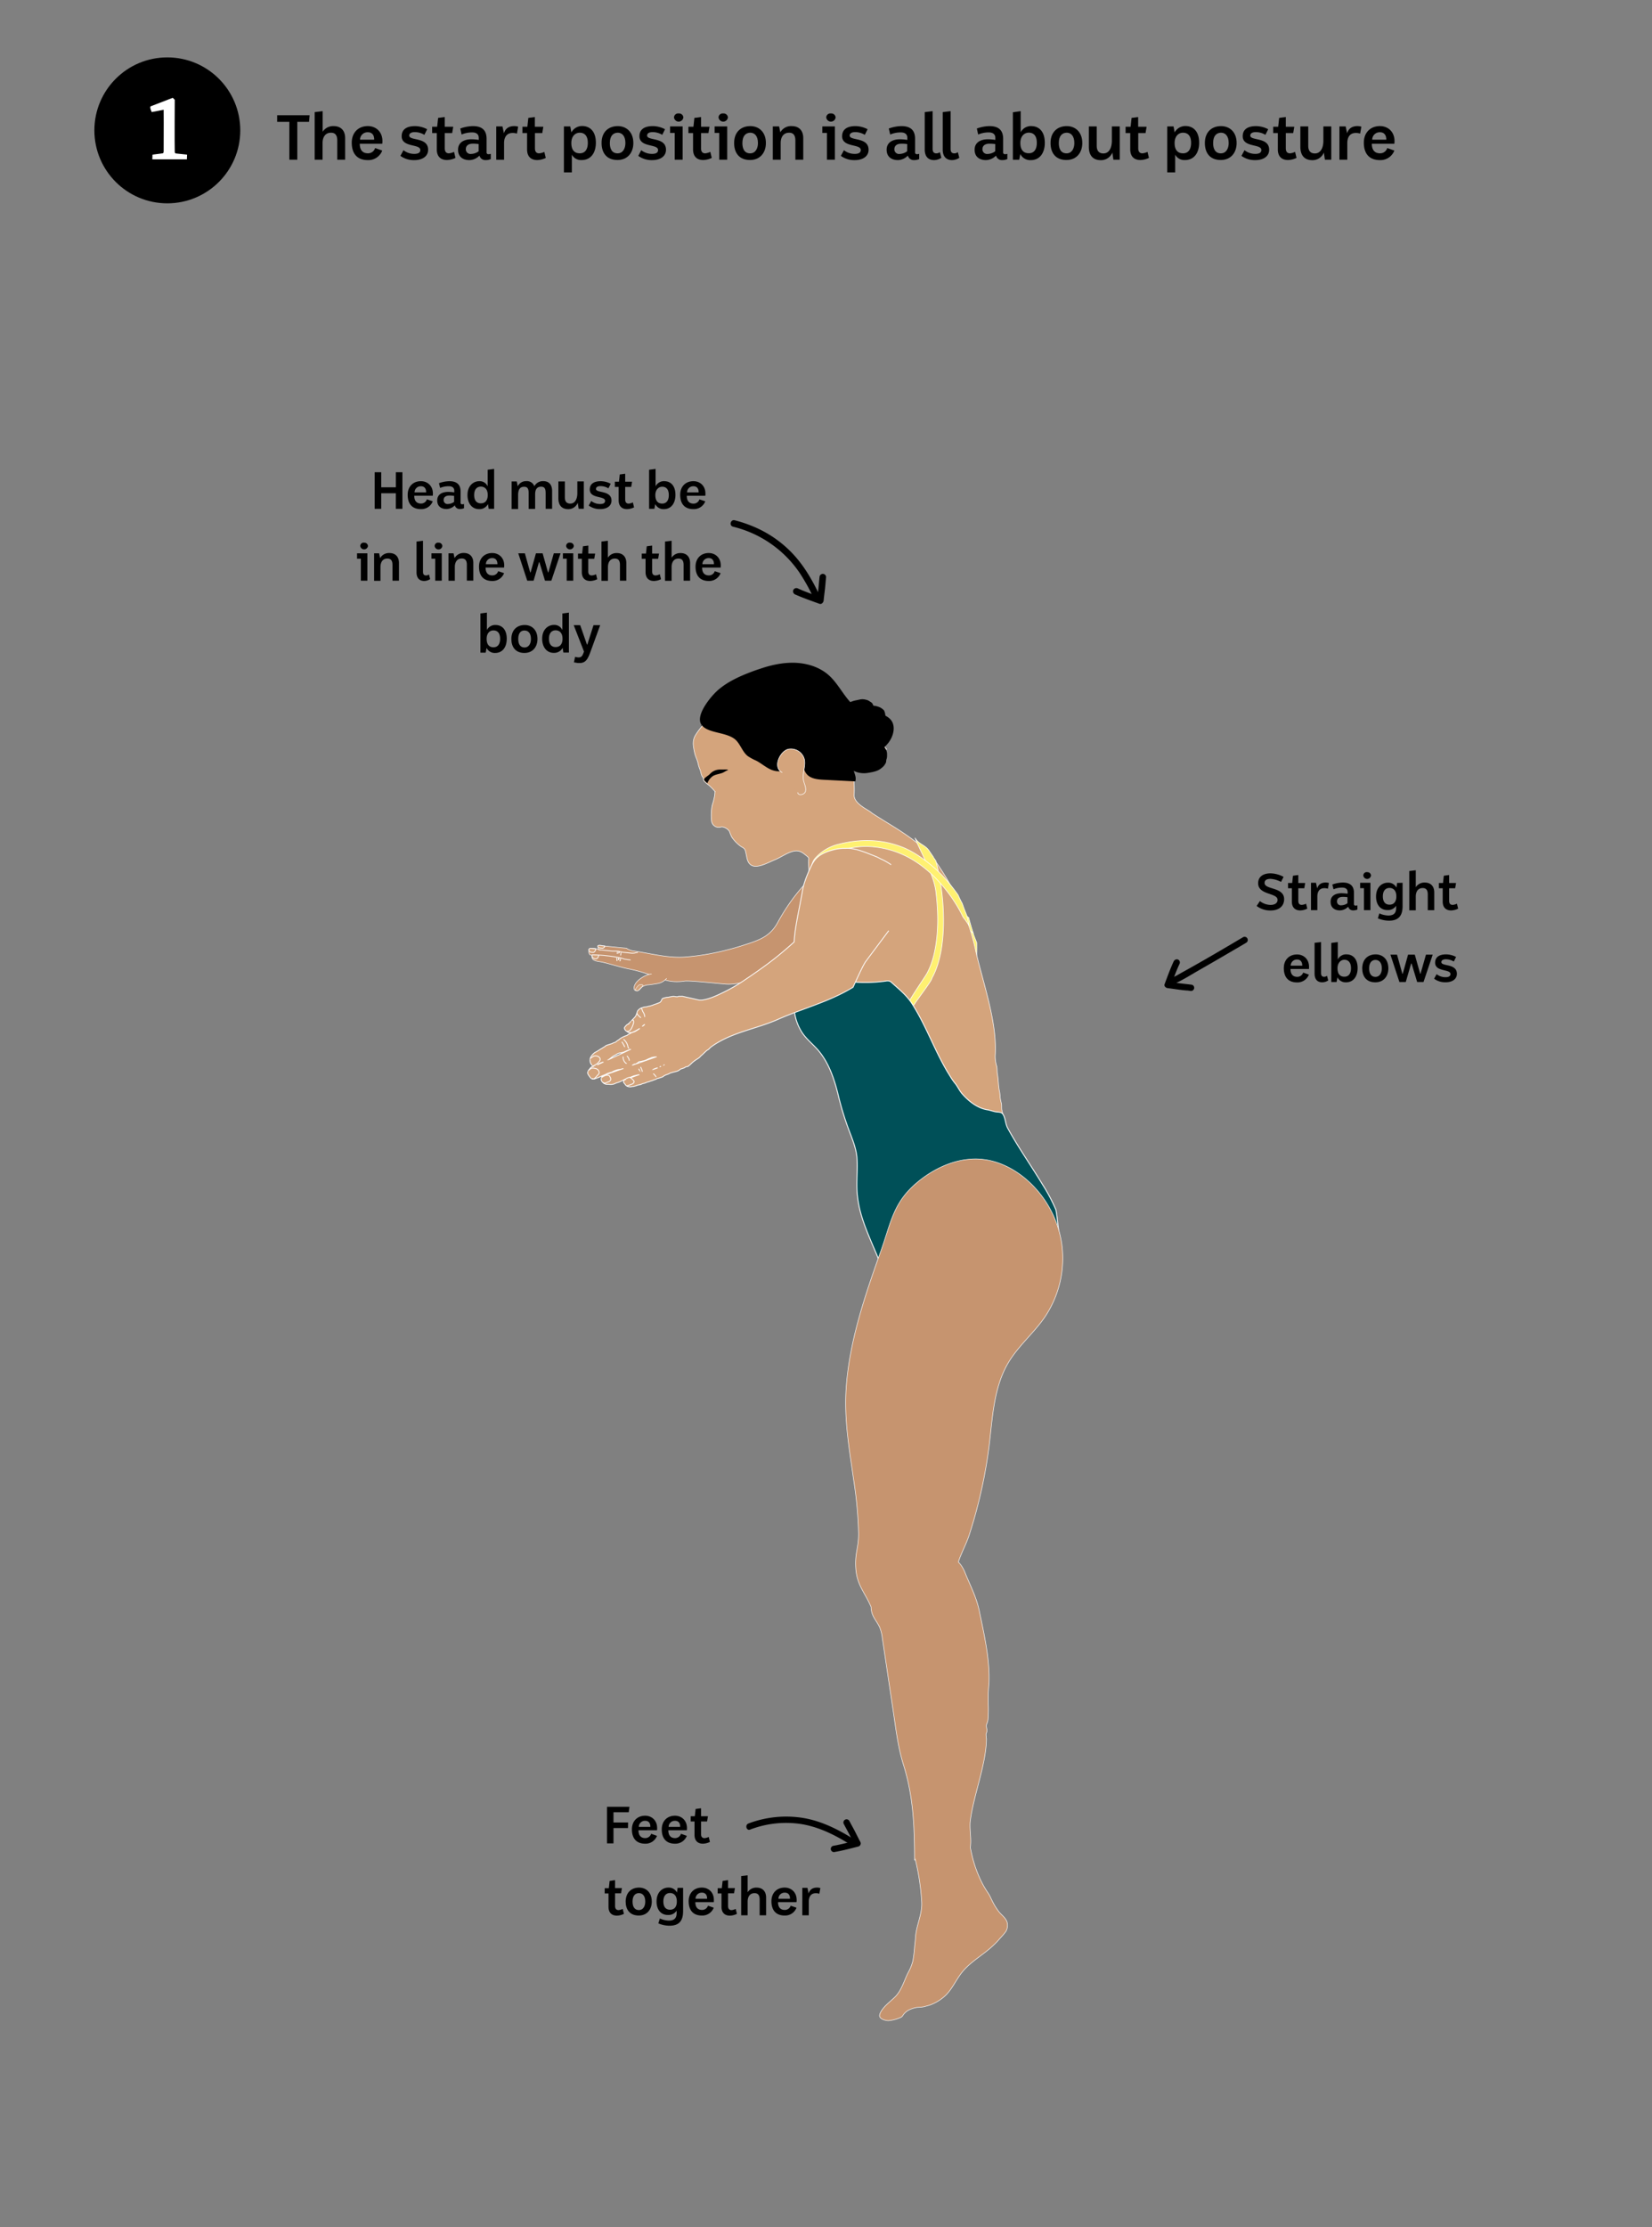 <svg id="Layer_1" data-name="Layer 1" xmlns="http://www.w3.org/2000/svg" viewBox="0 0 780 1051.14"><rect x="0" y="0" width="780" height="1051.14" fill="#808080" stroke="none"/><defs><style>.cls-1{fill:#fff171;stroke-width:0.3px;}.cls-1,.cls-3,.cls-4,.cls-5,.cls-6,.cls-7,.cls-8{stroke:#fff;stroke-miterlimit:10;}.cls-2,.cls-3,.cls-6,.cls-7,.cls-8{fill:#d4a47c;}.cls-3{stroke-width:0.27px;}.cls-4{fill:#005058;stroke-width:0.42px;}.cls-5{fill:#c6946f;stroke-width:0.25px;}.cls-6{stroke-width:0.35px;}.cls-7{stroke-width:0.19px;}.cls-8{stroke-width:0.39px;}.cls-9{fill:#fff;}</style></defs><path class="cls-1" d="M461.15,444.9a102,102,0,0,1-3.55-10.14,96.14,96.14,0,0,1,.19,24.56c-1.12,9.89-3.42,19.85-7.6,28.27a39.44,39.44,0,0,1-3.5,5.81,29,29,0,0,1-2.1,2.55c-1.15,1.24-.67,3.13-1.14,4.86-.6,2.16,2,3.1,2.62.95a13.92,13.92,0,0,0,.43-3.28c5.42-5.89,8.87-14.51,11.13-23.12a111.35,111.35,0,0,0,3.53-30.07C461.15,445.16,461.15,445,461.15,444.9Z"/><path class="cls-1" d="M457.36,433.08l-.05,0a81.22,81.22,0,0,0-14.72-9.55c-2.4-1.27-4.81-2.69-7.53-3.13-10.22-1.66-20,3-27.65,9.33-2.51,2.07-5.07,4.48-6.47,7.47-.61,1.31-2.09,7.1,1.21,7.13.44,0,2.87-5.46,3.63-6.37,5.53-6.53,12.73-12.74,21.69-13.31,2.66-.17,5.54-.62,8.13.18a37.12,37.12,0,0,1,6.75,3.33c2.35,1.31,4.58,2.83,6.92,4.18a47.18,47.18,0,0,1,6.62,5c1.21,1,2.4,2.08,3.62,3.1C458.68,438,458,435.47,457.36,433.08Z"/><path class="cls-2" d="M382.22,417.82c.2.75,3.14.91,3.09,1.68-.11,1.68,0,4-.1,5.71-.06,1.47-4.19,2.74-4.16,4.22a19.51,19.51,0,0,1-.69,4.05A31.69,31.69,0,0,0,380,438c-.09,1.64-.4,3.24-.44,4.87a29.49,29.49,0,0,0,.52,5c.6,4.1,1.3,8.21,2.25,12.25a11.89,11.89,0,0,0,1.54,4,32.45,32.45,0,0,0,2.69,3.52,38.13,38.13,0,0,0,4,3.76,37.73,37.73,0,0,0,5.54,3.94,36.46,36.46,0,0,0,6.86,2.68,14.62,14.62,0,0,0,5.47.7,13.23,13.23,0,0,0,3.69-.59,6.7,6.7,0,0,0,2.63-2.14c2.39-2.77,12-1,12.61-4.58.56-3.17,7.33-11.64,6.89-14.8s-1.38-10.23-2.66-13.29c-.68-1.64,3-7.15,2-8.66-1.94-3-4.42-11.3-6.69-14.12-5.06-6.26-.7-14.76-8.42-17.75-7-2.72-25.87-2-24.39,4.45.2.9-12,10.2-12.5,11"/><path class="cls-3" d="M408.28,381.49c-2.5-1.6-5-3.64-5-6.13a48.33,48.33,0,0,0-.34-9.14c-.21-1.31-.39-2.13-.64-3.43s-.91-3.81,0-4.87,2.21.18,3.19.68c.82.4,1.71.38,2.56.72a7.26,7.26,0,0,0,1.81.77,6.17,6.17,0,0,0,4.41-1c1.34-1.15,1.35-3.14,2.48-4.39a5.57,5.57,0,0,1,1.84-1.14,2.64,2.64,0,0,1-.93-1.38c-1.14-3.73.3-7.4.44-11.16a19.21,19.21,0,0,0-3.42-.27,29.29,29.29,0,0,1-5.36-.57c-1.6-.31-3.06-.12-4.19-1.27-.87-.88-1.12-2.17-2-3.05a21,21,0,0,1-1.87-1.65,30.84,30.84,0,0,1-2.08-3.37c-1.52-2.49-3.32-4.9-5-7.33a24.13,24.13,0,0,0-6.53-6.75,19.46,19.46,0,0,0-9-3,42.76,42.76,0,0,0-7.42-.23,71.79,71.79,0,0,0-10.68,1.82c-3.95,1-8,3.47-11.19,5.93-2.36,1.83-4.89,3.22-7.07,5.33a24.91,24.91,0,0,0-5,7.59c-1.11,2.36-2.79,4.05-4.4,6-.82,1-1.16,2.24-2,3.28a28.32,28.32,0,0,0-2.71,3.84c-1.43,2.68-.79,5.19-.23,7.95.38,1.85,1.34,3.42,1.69,5.29a14.18,14.18,0,0,0,.84,2.61c.38.95.47,1.92.86,2.88.18.46.52.76.73,1.24s0,.88.35,1.32a20,20,0,0,0,2.37,2.09,26.75,26.75,0,0,1,2.58,2.64,2.85,2.85,0,0,0,.26.31c-.05,0-.09.18-.09.53a11.92,11.92,0,0,1-.43,2.78c-.45,2.38-.91,2.49-1.16,5.25a27.11,27.11,0,0,0,0,5.17,3.42,3.42,0,0,0,4.37,3,1.84,1.84,0,0,1,1.26.05,4.76,4.76,0,0,1,2.83,2,18.57,18.57,0,0,0,1.17,2.79,18.34,18.34,0,0,0,3.83,4c1.21.93,2.18,1,2.54,2.43.26,1.06.48,2.15.69,3.21.41,2,1.37,3.74,3.6,4,3,.3,7-2,9.65-3.06s5.24-3,8.14-3.86c3.32-.94,4.75.32,7.2,2.36a1.68,1.68,0,0,1,.58.69,1.49,1.49,0,0,1,0,.63c-.2,3.93.5,7.82.41,11.75,0,.92,4.13-3.7,4-2.73,1.12-.26-.11-2.87.73-3.72,1.11-1.11,2.46-2,3.66-3l4.58,3.49a18.45,18.45,0,0,0,4.34,3.84c1,.66,1.66,1.6,2.59,2.32s2,1.18,2.82,2c4,3.75-18.32,18-15.87,22.81,3.66,7.19,12.81,17.29,16.44,24.47,2.22,4.38,12.56,2.49,15.26,6.63s3.42,8.54,5.42,12.92c1.53,3.33.79,5.19,2.11,8.62.88,2.28,8.34,2.51,9.27,4.76,1.3,3.12,4.42,5.11,5.63,8.31.52,1.36,6.28.95,6.65,2.35.54,2,1,4.07,1.46,6.12.6,2.64,1.89,4.31,3.6,6.32,2,2.36,5,2.91,7.78,3.89s5.23,1.07,7.87,1.75c.86.22,2.43,1,3.16.43s.16-1.48,0-2.18c-.24-.94-.48-1.88-.69-2.83s0-2.12-.23-3.2a22.54,22.54,0,0,1-.56-2.69,16.76,16.76,0,0,0-.3-2.81c-.6-2.67-.51-5.53-1-8.24-.22-1.27-.07-2.5-.36-3.78a16.48,16.48,0,0,1-.7-4.94c1.1-16-6-35-9.43-50.56a102.2,102.2,0,0,0-9.74-26.25,115,115,0,0,0-8.48-14.19c-5.14-7-12.26-12-19.5-16.6-3.69-2.33-7.45-4.56-11.09-6.95C410.87,383,409.58,382.32,408.28,381.49Z"/><path d="M341.82,363.2a9.53,9.53,0,0,1,1.07,0c.21,0,.64,0,.79.21s.07.07,0,.13-.22.05-.29.08a1.66,1.66,0,0,0-.31.12c-.39.2-.76.43-1.16.63a7.12,7.12,0,0,1-.67.36c-1.46.59-3.17.73-4.54,1.49a7.11,7.11,0,0,0-2.73,3.47c-.4-.33-1.73-1.36-1.55-1.9.26-.77,2.15-1.77,2.7-2.4a6.46,6.46,0,0,1,4-2.12C340,363.15,340.92,363.26,341.82,363.2Z"/><path d="M415.39,337c-2.45-.46-5.16-.52-7.53-1.27-7.52-2.39-10.45-11.37-16.23-16.74-4.76-4.43-11.49-6.29-18-6.18s-12.83,2-18.91,4.31c-5.63,2.13-11.21,4.67-15.75,8.62-3.06,2.65-10.78,11.72-7.84,16.22s12.75,3.32,16.67,7.72c2,2.23,2.92,5.36,5.28,7.2a23.87,23.87,0,0,0,3.95,2.14c2.42,1.26,4.48,3.14,7,4.24s5.75,1.21,7.61-.78A11.08,11.08,0,0,1,370,357c.1-2,1.35-1.8,3.28-2.07,2.65-.38,4.67.32,5.27,2.93s.62,5.55,2.39,7.56c1.9,2.18,5.12,2.48,8,2.63l14.89.76c1-2.8-2.12-6-.91-8.69.91-2.06,3.61-2.39,5.82-2.85a18.41,18.41,0,0,0,10.62-6.55c2.48-3.14,3.76-7.92,1.22-11A8.39,8.39,0,0,0,415.39,337Z"/><path d="M331,342.88l.57-.73-.17-.13A3.06,3.06,0,0,0,331,342.88Z"/><path class="cls-3" d="M369.35,364.63c-4.7-2.38-1.1-10,2.77-11a6.56,6.56,0,0,1,7.61,4.54c.85,3.28-1,6.76-.36,10.08.34,1.76,1.37,3.48.95,5.22s-3.6,2.3-3.67.51"/><path d="M404.26,343.24a7.25,7.25,0,0,0,1.08-3.21,11.86,11.86,0,0,1,1.52-3.68,6.12,6.12,0,0,1,3.36-3,6.76,6.76,0,0,1,4,.07,6.48,6.48,0,0,1,3.12,1.83c.71,1.09.73,3.2,1,4.45a6.69,6.69,0,0,1-.95,4.46,6,6,0,0,1-3.35,3.26,19.67,19.67,0,0,1-10.57-.4c-1.69-.46-3-2.48-3.67-4s-1.34-4.29-.93-6c.8-3.24,4.85-4.12,7.68-4.06,1.7,0,3.4.25,4.5,1.72a9.79,9.79,0,0,1,1.52,4.13,18,18,0,0,1,.7,5,6.48,6.48,0,0,1-.34,2.61,20.6,20.6,0,0,0-1.18,2.71,8.08,8.08,0,0,1-1.62,2.9,3.23,3.23,0,0,1-2.22,1.22,10.94,10.94,0,0,1-3,.21c-.64-.05-1.24-.33-1.87-.42-1.09-.16-1.11-.21-1.44-1.41"/><path d="M403.54,342.55c-.86-1.16-.63-2.43-.31-3.71a6,6,0,0,0,.27-1.35,1.83,1.83,0,0,1,1-1.66c1.5-1.05,3.69-.94,5.41-.95a6.4,6.4,0,0,1,2.18.21c.64.23,1.18.69,1.8.9a4.86,4.86,0,0,1,1.1.3c.36.23.59.61,1,.83s.64.24,1,.64a7.28,7.28,0,0,1,.67,1.06,4.8,4.8,0,0,1,.89,2.06,13.18,13.18,0,0,1,0,2.35,7.06,7.06,0,0,1-.26,1c-.12.42-.08.86-.19,1.28a6.15,6.15,0,0,1-2.17,2.74c-1.66,1.5-4.23,1.9-6.36,2.26a11.46,11.46,0,0,1-5-.28,26.89,26.89,0,0,1-2.61-1.06A9.94,9.94,0,0,1,399.5,348a8.52,8.52,0,0,1-1.94-2.12,18.81,18.81,0,0,1-1.61-2.64,6.14,6.14,0,0,1-.36-3,8.25,8.25,0,0,0,.32-1.57,5.5,5.5,0,0,1,0-1.67,6.62,6.62,0,0,1,3.33-4.57,20.7,20.7,0,0,1,4-1.67c.9-.22,1.81-.38,2.71-.59a5.94,5.94,0,0,1,2.93.11,4.2,4.2,0,0,1,1.6.67c.44.32,1,.54,1.34,1,.92,1.34.76,2.91,1.39,4.3a6.68,6.68,0,0,1,.41.8c.13.46.19.95.29,1.42a10.14,10.14,0,0,1,.38,2.3,6.83,6.83,0,0,1-.46,2.6,3.59,3.59,0,0,1-2.11,2.1,9.77,9.77,0,0,1-3.47,1.26,12.79,12.79,0,0,1-4.88-.46,10,10,0,0,1-4.47-2.21,11,11,0,0,1-1.81-1.87,11.23,11.23,0,0,1-.84-2.2c-.53-1.59.13-3.32.55-4.84.09-.29.16-1.06.4-1.28s.66-.17.89-.23"/><path d="M403.76,356.84c-.85-1.16-.62-2.43-.3-3.71a6.59,6.59,0,0,0,.27-1.35,1.84,1.84,0,0,1,1-1.66c1.5-1.05,3.68-.94,5.41-.95a6.32,6.32,0,0,1,2.17.21c.65.23,1.18.69,1.81.9a4.86,4.86,0,0,1,1.1.3c.36.24.59.61,1,.83s.64.25,1,.64a8.93,8.93,0,0,1,.66,1.06,4.94,4.94,0,0,1,.9,2.06,13.17,13.17,0,0,1,0,2.35,6,6,0,0,1-.27,1c-.11.43-.07.87-.18,1.29a6.13,6.13,0,0,1-2.18,2.73c-1.65,1.5-4.22,1.9-6.35,2.26a11.51,11.51,0,0,1-5-.28,27.78,27.78,0,0,1-2.6-1.06,9.94,9.94,0,0,1-2.33-1.16,8.33,8.33,0,0,1-1.94-2.12,17.82,17.82,0,0,1-1.61-2.63,6.19,6.19,0,0,1-.36-3,7.53,7.53,0,0,0,.31-1.57,5.52,5.52,0,0,1,.05-1.67,6.58,6.58,0,0,1,3.33-4.56,20.74,20.74,0,0,1,4-1.68c.89-.22,1.81-.38,2.71-.59a5.94,5.94,0,0,1,2.93.11,4.26,4.26,0,0,1,1.6.67c.44.32,1,.54,1.34,1,.92,1.34.76,2.91,1.38,4.3a5.52,5.52,0,0,1,.42.8c.13.46.19,1,.29,1.42a10.13,10.13,0,0,1,.38,2.31,6.83,6.83,0,0,1-.46,2.6,3.6,3.6,0,0,1-2.11,2.09,9.84,9.84,0,0,1-3.47,1.26,12.77,12.77,0,0,1-4.88-.46,10,10,0,0,1-4.47-2.21,11,11,0,0,1-1.81-1.87,11.23,11.23,0,0,1-.84-2.2c-.53-1.59.13-3.32.55-4.83.09-.3.16-1.06.39-1.29s.67-.17.9-.23"/><path class="cls-1" d="M440.81,404.67c-.93-1.37-2.15-3.13-2.17-3.21-2.07-2.88-4.82-2.89-6.63-6,3.05,7.57,8.86,17.25,9.86,25.33,1.22,9.9,1.31,20.16-.81,29.35a38.4,38.4,0,0,1-2.06,6.49,27.36,27.36,0,0,1-1.45,3c-.61,1.1-5.67,8.45-8.25,12.88a7.57,7.57,0,0,1,1.66,1.82c.11.11.2.24.31.36,2.2-3.44,8.93-12.12,8.74-13,3.91-7,5.26-16.22,5.46-25.15a111.83,111.83,0,0,0-3.59-30.16s-.49-.75-1.07-1.6"/><path class="cls-4" d="M383,418.4c.48,10.23-3.38,18.13-5.52,28.05a23.89,23.89,0,0,0-.86,4.7c-.55,3.36-.87,6.75-1.2,10.13-.53,5.36-1.11,10.79-.34,16.12a24,24,0,0,0,3.76,10.16c2.18,3.19,5.39,5.62,7.85,8.6,5,6.09,7.47,13.94,9.28,21.51a139.53,139.53,0,0,0,4.82,15.62c1.57,4.23,3.36,8.35,3.8,12.88.45,4.8-.14,9.62,0,14.43a50.16,50.16,0,0,0,2,12.64c2.22,7.61,5.66,14.65,8.62,22,.92,2.29,2.06,7.53,4.4,8.44,2.3-2.83,1.65-9.67,1.85-13.28.27-4.71,2.17-9.25,3.6-13.77a33,33,0,0,1,26.42-22.67c13-2,22.84,4.69,33.64,11.93,4,2.71,12,13.56,15.08,17.32-.36-1.35-1.21-11.08-1.72-12.38a82,82,0,0,0-6.22-11.7c-5.36-8.89-11.54-17.62-16.49-26.69-1-1.87-1-4.09-1.92-6s-2.28-1.31-4.14-1.74c-1.23-.28-2.27-.68-3.52-.88-4.66-.74-8.75-4-11.78-7.41-1.47-1.64-2.24-3.65-3.64-5.28a28.76,28.76,0,0,1-2.25-3.31c-6.91-10.87-11-23.4-18-34.22-2.49-3.87-6-6.67-9.43-9.76a3.31,3.31,0,0,0-.94-.69,3.55,3.55,0,0,0-1.86-.09,71.56,71.56,0,0,1-17.18.28c-10.47-1.24-16.64-7.76-18.51-18.24a33.12,33.12,0,0,1-.35-6.75c.06-2.64,1.84-16.45,2-19.08Z"/><path class="cls-1" d="M454.74,432.93a33.45,33.45,0,0,1,2.79,3.94c-.2-.91-.4-1.82-.56-2.74-.17-.71-.35-1.41-.53-2.11-.74-1.83-1.45-3.66-2.08-5.53-.73-1.34-1.41-2.69-2-4.08a84.27,84.27,0,0,0-5.63-7.19c-5-5.78-13.37-12.49-20.51-15.3-9.82-3.86-19.66-4.08-30.08-1.49a21.38,21.38,0,0,0-11.44,6.88c-2.46,3-2.74,12.08-2.85,16l2.41-1.6c-.23-5.61,1.47-12.5,6.37-15.61s13.79-4.85,19.53-4.56c12.63.63,23.17,6.12,32.12,15.48a71.25,71.25,0,0,1,9.56,12.5A58,58,0,0,1,454.74,432.93Z"/><path class="cls-5" d="M501.36,587.42a49.75,49.75,0,0,0-17.12-31.06c-5.86-4.91-13-8.46-20.63-9.21-10.51-1-21,3.37-29.3,9.91-12.49,9.85-13.35,19.15-18.4,33.36-7.48,21-14.91,42.55-16.42,65-1,14.69,1.57,29,3.62,43.47a192,192,0,0,1,2.26,24.7c.08,6.93-1.79,9.42-1.34,16.41.54,8.34,4.33,11.51,7.26,18.51,0,.46,0,.92.11,1.38.4,3.25,2.61,5.31,3.93,8.18a19,19,0,0,1,1.27,5.18q2.59,17.34,5.18,34.69c1.23,8.29,2.24,16.9,4.76,24.92,4.77,15.14,5.23,29.64,5.27,45.07h.41a109.66,109.66,0,0,1,2.94,19.68c.38,6-2.66,11.28-2.94,17.16-.08,1.62-.35,3.19-.45,4.8a58.11,58.11,0,0,1-.77,6,22.72,22.72,0,0,1-2.32,5.67c-1.85,3.77-3.14,8.55-6.32,11.53-1.47,1.38-3,2.64-4.42,4.09-.95,1-2.48,2.91-2.65,4.32-.22,1.77,2.76,2.54,4.16,2.57a18.73,18.73,0,0,0,5.57-1.42c1.11-.41,1.15-1,1.93-1.93a8,8,0,0,1,2.22-1.71,13.33,13.33,0,0,1,3.89-1.21,21.71,21.71,0,0,0,3-.27c1-.26,2-.51,2.93-.81a20.73,20.73,0,0,0,5.8-3.17c4.38-3.17,6.24-8.37,9.54-12.44,4.11-5.07,10-8.11,14.7-12.61a33.78,33.78,0,0,0,3.19-3.36,30,30,0,0,0,2.74-3.23,5.72,5.72,0,0,0,.46-4.59c-.81-2-2.46-3.06-3.76-4.65a28.58,28.58,0,0,1-2.73-4.29c-.86-1.54-1.45-3.17-2.43-4.62a44.42,44.42,0,0,1-2.75-4.58,58.24,58.24,0,0,1-5.1-14.45c-.17-.75-.33-1.52-.47-2.28.06-.72.11-1.46.15-2.27.14-2.72-.57-7.32-.23-10.15,1.45-12.09,7.58-27,7.66-39a17.83,17.83,0,0,1-.19-2.17c.09-.63.41-.92.43-1.67,0-1-.48-1.91-.19-3a8.58,8.58,0,0,0,.68-2.19,65.26,65.26,0,0,0,.09-8.39,85.26,85.26,0,0,1,.37-8.89c.46-11.3-2.27-22.92-4.53-33.9-1.41-6.85-4.31-12.07-6.84-18.38a15.44,15.44,0,0,0-3.09-4.89c1.47-4.42,3.89-8.78,5.19-12.9a231.87,231.87,0,0,0,9.23-40.92c1.72-13.8,2.11-28.4,9.25-40.34,4.65-7.77,11.8-13.73,17-21.19A49.65,49.65,0,0,0,501.36,587.42Z"/><path class="cls-5" d="M332.57,450.62q-4.49.72-9,1.07c-8.3.62-16.32-1.69-24.46-2.87a7.36,7.36,0,0,1-3.34-1.28c-2.19-.19-4.36-.41-6.58-.64l-3.51-.35-.95-.1a1,1,0,0,1-.38-.12,2.62,2.62,0,0,0-.68-.07l-.43,0a.65.65,0,0,0-.31.13,1.78,1.78,0,0,0-.31.23,1.09,1.09,0,0,0-.18.66.8.8,0,0,0,.45.93,3.09,3.09,0,0,1-.78-.25,5.45,5.45,0,0,0-1.88-.3,2.63,2.63,0,0,0-1.67.33,1.47,1.47,0,0,0-.55,1,1.5,1.5,0,0,0,.15,1c.19.38.34.74.65.76s.6.21,1-.08a.71.71,0,0,0-.22.38c-.65,2.65,2.72,2.64,4.66,3.05,2.94.63,9.2,2.54,12.15,3.12,14.28,2.79,16.77,7.32,26.87,5.85,2.41-.36,17.49,1.34,19.93,1.45,4.09.2,8.08-1.11,12.13-1.67,3.28-.46,6.64-.43,9.87-1.14a13.2,13.2,0,0,0,6.34-3.11c1.67-1.64,2.64-3.86,4.91-5,4.09-2,4.49-4.33,5.75-8.65.36-1.25,1.21-2.26,1.68-3.46a21,21,0,0,0,1.09-3.79,70.34,70.34,0,0,0,1.42-8.14c.19-2.73,1.44-5.17,2-7.81a55.66,55.66,0,0,1,1.34-5.85c.41-1.21,1.15-2.82,1-4.1l1.35-4.05c-1.07-.14-2.58,1-3.36,1.56-9.1,7-16.32,16.54-21.57,26.17-3.64,6.65-8.84,8.33-16.22,10.68A128.33,128.33,0,0,1,332.57,450.62Z"/><path class="cls-6" d="M284.28,450.45h0Z"/><path class="cls-6" d="M293,452.22c0,.31-.06.63-.1.93a.77.77,0,0,1-.13.32c-.07.09-.19.11-.27.18"/><path class="cls-6" d="M292.24,453.05l.06-.58c0-.16.06-.28.08-.44"/><path class="cls-6" d="M291.88,453.16l.06-.58a2.54,2.54,0,0,0,0-.29A2.47,2.47,0,0,1,292,452"/><path class="cls-6" d="M291.31,453.62a1.71,1.71,0,0,0,0-.39c0-.17-.06-.33-.08-.5a2.94,2.94,0,0,1,0-.42,2.83,2.83,0,0,1,0-.41"/><path class="cls-6" d="M291.45,450.23c0-.2,0-.38,0-.58l0-.23c0-.09.06-.22.06-.31"/><path class="cls-6" d="M292.16,449.08c0,.18-.07.32-.08.49l-.06.48"/><path class="cls-6" d="M292.42,449.21l-.07.63"/><path class="cls-6" d="M293.22,449.49l-.09.81a2.58,2.58,0,0,1-.16.69"/><path class="cls-6" d="M282.52,448.25c.76.09,4,.39,4.74.48l1.16.12.58.07c.21,0,.42,0,.63,0,.56,0,1.13,0,1.69,0l.68.07a8.39,8.39,0,0,1,1.2.29,8.79,8.79,0,0,0,.89.19l.81.09,3.33.36a6.3,6.3,0,0,0,1.49-.1,6.16,6.16,0,0,1,1.46-.23"/><path class="cls-6" d="M282.75,450.73a2.83,2.83,0,0,1-.48,1.28,1.21,1.21,0,0,1-.9.57,2,2,0,0,1-1.57-.67,2,2,0,0,1-.32-.93c0-.17.11-.33.21-.31A75.79,75.79,0,0,1,292.52,452c.69.07,1.35.43,2,.56a.75.75,0,0,1,.3.14l2.93.42"/><path class="cls-6" d="M281.18,447.83c.22.33,0,.8-.12.9s-.17.26-.27.37a1.37,1.37,0,0,1-.48.4c-.28.15-.64,0-.93,0a1.18,1.18,0,0,1-.53-.07l-.12-.13-.13,0a1.07,1.07,0,0,1-.26-.26,1.69,1.69,0,0,1-.36-.65c0-.22.08-.71.9-.81Z"/><path class="cls-6" d="M285.53,446.53a1.9,1.9,0,0,1-.15.51l-.25.24a1.27,1.27,0,0,1-.61.28,6.25,6.25,0,0,1-1-.1,2.13,2.13,0,0,1-.25,0l-.15-.05a3.93,3.93,0,0,1-.72-.32c-.15-.12-.08-.23-.15-.41s0-.48.87-.51Z"/><path class="cls-5" d="M307.68,459.76c-2.88,0-8.59,3.57-8.29,6.75a1.6,1.6,0,0,0,.25.78,1.54,1.54,0,0,0,2.09,0c.62-.46,1-1.15,1.66-1.61a6.18,6.18,0,0,1,3-.85c1.3-.15,2.58-.34,3.86-.57a7.09,7.09,0,0,0,4.52-2.5"/><path class="cls-7" d="M303.29,465.67c-.18,0-.79.73-.92.83s-.3.29-.45.44a5,5,0,0,1-.46.46l-.21.18a.6.6,0,0,1-.21.08.68.68,0,0,1-.23,0,.86.86,0,0,1-.23-.13,1.12,1.12,0,0,0-.24-.19,1.8,1.8,0,0,1-.21-.08c-.07,0-.1,0-.12-.12a.89.89,0,0,1,0-.23c0-.11.08-.15.14-.24a1.38,1.38,0,0,1,.17-.25c.29-.3.51-.66.79-1a3,3,0,0,1,1-.71,1.34,1.34,0,0,1,.49,0,2.1,2.1,0,0,1,.56,0,.39.39,0,0,1,.17.11c.1.09.23.18.32.28s-.19.14-.26.22Z"/><path class="cls-8" d="M420.75,408.16a27.93,27.93,0,0,0-5.07-2.84,22.29,22.29,0,0,0-2.19-1.08l-2.73-1.07a59.44,59.44,0,0,0-5.89-2.06c-.95-.27-2-.41-3-.6a14.66,14.66,0,0,0-2.64-.07,20.07,20.07,0,0,0-5.71.66c-.85.23-1.69.45-2.49.73-4.24,1.49-6.36,3.55-7.8,6.54a60.94,60.94,0,0,0-3.3,7.91,29.1,29.1,0,0,0-1,3.89c-1,6-2.34,11.88-3.28,17.89a63.5,63.5,0,0,0-.7,6.53c-2.16,2-4.46,3.94-6.61,5.73-5.26,4.36-10.94,8.33-16.6,12.14a79.93,79.93,0,0,1-9.49,5.58c-3,1.47-6.74,3.31-10,3.84a6.91,6.91,0,0,1-2.26.1c-.77-.15-1.54-.33-2.3-.51-1.3-.3-2.57-.59-3.89-.86a13.81,13.81,0,0,0-1.67-.36c-.52,0-1.09.07-1.6,0l-.73.21c-.59,0-1.18-.16-1.78-.16a7.29,7.29,0,0,0-1.67.22l-.69.15c-.38.08-.75,0-1.12.13a12.35,12.35,0,0,0-1.48.38c-.51.2-.61.72-.86,1.18a1.73,1.73,0,0,1-1,.94c-.5.17-1,.39-1.48.57-.32.11-.62.17-.94.31l-.83.32a13.23,13.23,0,0,1-1.85.48l-.94.24a5.69,5.69,0,0,1-.83.08,2.58,2.58,0,0,0-.71.19c-.26.11-.54.14-.8.25a3.9,3.9,0,0,0-1.44,1,1.61,1.61,0,0,0-.35.43c-.11.22-.18.54-.27.78a9,9,0,0,1-.62,1.59,7.72,7.72,0,0,1-1,1.19l-.95,1.08c-.23.26-.51.43-.75.67a3.61,3.61,0,0,1-.53.57c-.2.13-.37.3-.57.43a1.6,1.6,0,0,0-.49.32,10.25,10.25,0,0,0-.88,1c-.36.54,0,1,.28,1.43a2,2,0,0,0,.59.52,7.7,7.7,0,0,0,1.13.68.46.46,0,0,0,.34.05.92.92,0,0,1,.21-.13c.1,0,.18,0,.27.07a.62.62,0,0,0,.27,0,9.62,9.62,0,0,0,1.88-.79q1-.54,2-1.14l.13-.09c-.27.21-.54.42-.82.61a10.23,10.23,0,0,1-1.73,1,13.11,13.11,0,0,0-1.84.69,2.66,2.66,0,0,1-.33.21c-.26.12-.52.26-.77.39s-.31.24-.48.35a3.37,3.37,0,0,1-.6.23,9.32,9.32,0,0,0-1.26.53,8.1,8.1,0,0,0-2.12,1.37c-.17.19-.36.21-.56.33a6.54,6.54,0,0,0-.51.41,2.8,2.8,0,0,1-.48.37c-.23.11-.46.15-.7.24-.43.15-.83.42-1.26.54s-.87.32-1.32.44a6.75,6.75,0,0,0-1.21.44c-.18.08-.29.27-.45.38s-.31.17-.46.26c-.37.22-.69.47-1.06.67s-.83.49-1.23.75a23.15,23.15,0,0,1-2.05,1.18,7.21,7.21,0,0,0-1.58,1.63,3.23,3.23,0,0,0-.63,2.48,3,3,0,0,0,1,1.95,1.4,1.4,0,0,0,.89.38,5.78,5.78,0,0,0-.6.11,2,2,0,0,0-1.18.81,3.28,3.28,0,0,0-.37.45,5.64,5.64,0,0,1-.46.63,3.78,3.78,0,0,0-.36.69,1.2,1.2,0,0,0,.09,1.06,8.9,8.9,0,0,0,.9,1.36,2.4,2.4,0,0,0,1.17.95,3,3,0,0,0,1.73-.32,16.79,16.79,0,0,0,2-.78c.51-.25,1-.47,1.51-.67a12.79,12.79,0,0,0,1.77-.8,20.72,20.72,0,0,1,2.07-.65c.35-.15.67-.35,1-.51s.59-.19.87-.33a5.77,5.77,0,0,1,1.91-.44,6,6,0,0,0,1-.23,5.07,5.07,0,0,1,.76-.22l-8.88,3.09a.75.75,0,0,0-.56.25,2.88,2.88,0,0,1-.29.16,2.12,2.12,0,0,0-.67,1.11c-.33,1.11.58,1.93,1.34,2.45a2.54,2.54,0,0,0,1.63.4c.63,0,1.23.09,1.85.06a4.39,4.39,0,0,0,1.58-.4,8.67,8.67,0,0,1,1.64-.59,22.3,22.3,0,0,0,3.17-1.5l.9-.38c.24-.1.5-.1.74-.19.68-.23,1.32-.53,2-.8a5.09,5.09,0,0,1,1.07-.33c.33-.06.66-.2,1-.25s.7-.15,1.05-.23l-6.9,2.48c-.14.17-.52.07-.54.33s0,.3,0,.45a1.43,1.43,0,0,0,0,.46.77.77,0,0,0,.22.29c.33.32.55.73.86,1.07a2.08,2.08,0,0,0,1.11.59,3.12,3.12,0,0,0,1.74,0c.3-.07.59,0,.9-.09s.66-.19,1-.29.55-.23.82-.29a8,8,0,0,0,.81-.2c.32-.12.66-.16,1-.28a3.83,3.83,0,0,1,.82-.3,7.09,7.09,0,0,0,1.61-.54c.42-.2.92-.22,1.36-.42s.94-.27,1.4-.46,1.1-.39,1.64-.6c.2-.08.37-.25.59-.32s.52-.08.77-.18c.5-.2,1-.31,1.52-.51s.8-.56,1.24-.77a9.21,9.21,0,0,1,1.46-.57,11.45,11.45,0,0,0,1.17-.57c.26-.11.54-.14.81-.23a10.11,10.11,0,0,1,1.2-.32,14.46,14.46,0,0,0,1.43-.4,3.91,3.91,0,0,0,1.2-.77,2,2,0,0,1,.74-.31,6.55,6.55,0,0,0,.78-.28,2.35,2.35,0,0,0,.51-.17,3,3,0,0,1,.75-.46c.3-.11.73-.07,1-.24a13.35,13.35,0,0,0,1.53-1.33c.18-.16.34-.34.52-.5a20.27,20.27,0,0,1,2-1.46,11.29,11.29,0,0,0,1.29-.88c.33-.32.55-.64.91-.94.89-.72,1.66-1.63,2.57-2.36.28-.23.62-.36.89-.59s.68-.77,1.12-1.08c9.5-6.93,21-8.33,31.55-13,12-5.3,24.16-8.24,35.49-15.17,2.44-5.37,4.84-10.65,6.12-12.36l6.06-8.11,4.67-6.24M282,502.63a8.07,8.07,0,0,1,2-1.1l.93-.26C283.67,501.84,282.65,502.31,282,502.63Zm22.52-19.07c-.23,0-.6.4-.8.55l-.3.22A2.27,2.27,0,0,1,304.47,483.56Zm-17.23,16.61a4.35,4.35,0,0,0,.57-.38l1.1-.88a6.59,6.59,0,0,1,1.26-.78,7.14,7.14,0,0,0,1.19-.7,3.87,3.87,0,0,1,1.65-.5,8.52,8.52,0,0,0,1.51-.36,26.12,26.12,0,0,1,3.31-1.35Zm11.29,2.6.24-.13a6.75,6.75,0,0,0,.68-.2,7.17,7.17,0,0,0,2.12-1.23c.34-.33.7-.11,1.16-.25s1.11-.22,1.59-.38c1-.33,1.56-.77,2.52-1.08.48-.15.78-.45,1.3-.46.16,0,1-.23,1.08-.15s.73-.09.65-.07Zm9.86,2a6.77,6.77,0,0,1,2.11-.76Z"/><path class="cls-8" d="M280.79,503.14l.11,0,0,0Z"/><path class="cls-8" d="M313.69,502.56s0,.05-.14.1C313.6,502.6,313.64,502.54,313.69,502.56Z"/><path class="cls-8" d="M311.48,503.54a3.13,3.13,0,0,1,.6-.24Z"/><path class="cls-8" d="M304.4,480a3.93,3.93,0,0,0-.27-1.45c-.14-.29-.31-.58-.48-.86s-.23-.49-.35-.75-.17-.88-.69-1"/><path class="cls-8" d="M302.63,480.36a5.41,5.41,0,0,1-1.21-1.09l-.38-.38c-.15-.16-.24-.46-.41-.58"/><path class="cls-8" d="M278.62,499.66c.23-.18,1.46-1,1.69-1.15a2.68,2.68,0,0,1,1-.12,2.31,2.31,0,0,1,1.25.34,2.5,2.5,0,0,1,.76.83c.3.86-.52,1.58-1,2.12a5.19,5.19,0,0,1-1,.78c-.15.1-.31.14-.46.24a4.16,4.16,0,0,1-1,.52"/><path class="cls-8" d="M277.71,505.36a14.23,14.23,0,0,1,1.15-.9,1.71,1.71,0,0,1,1.27-.32c.34,0,.68.16,1,.2.09,0,.16,0,.26,0a2.12,2.12,0,0,1,.41.23,1.86,1.86,0,0,1,.91,1,1.34,1.34,0,0,1,.1,1.17,6.43,6.43,0,0,1-.81.92c-.21.22-1.67,1.91-1.75,1.57a4.26,4.26,0,0,0-.82-.1"/><path class="cls-8" d="M284,508.6c.22-.19.87-.47,1.12-.63a2.71,2.71,0,0,1,1.14-.41,2.46,2.46,0,0,1,.71-.08,2.34,2.34,0,0,1,.63.21c.19.11.21.3.33.47a2,2,0,0,1,.25.48c.06.16.16.25.18.43a1.56,1.56,0,0,1,0,.48,1.27,1.27,0,0,1-.55.79,4.48,4.48,0,0,1-1.1.48c-.19.07-.35.17-.54.25a4.83,4.83,0,0,1-.87.22c.08-.14-.86-.5-.74-.6"/><path class="cls-8" d="M296,498.39a3.89,3.89,0,0,1,.7.95,2.48,2.48,0,0,1,.42,1.31"/><path class="cls-8" d="M294.16,498.71a4.27,4.27,0,0,0,.07.71,3.32,3.32,0,0,0,.35,1.21,2.71,2.71,0,0,0,.57.84,2.44,2.44,0,0,0,.37.35c.12.08.26.1.35.23"/><path class="cls-8" d="M301.57,504.42c.12.25.27.51.38.77a.58.58,0,0,1-.16-.39"/><path class="cls-8" d="M302.45,503.58c.23.52.49,1,.68,1.58a1.77,1.77,0,0,1,.14.69"/><path class="cls-8" d="M308.45,506.72a8.1,8.1,0,0,1,1,1.07c.12.15.25.44.44.46"/><path class="cls-8" d="M293.6,491.7a20,20,0,0,1,1.11,1.9c.46.89,0,.17.09.24"/><path class="cls-8" d="M294.4,490.55a5.84,5.84,0,0,1,2.12,3.65c0,.29.32.46.43.73"/><path class="cls-8" d="M295.62,509.06c.16,0,1.23-.5,1.39-.5a1.4,1.4,0,0,1,.67.12,5.22,5.22,0,0,1,1.18,1c.29.29.6.59.49,1.06a1.47,1.47,0,0,1-.88.91c-.43.19-.84.34-1.28.5-.24.09-1.1.42-1.31.28"/><path class="cls-8" d="M298.21,481.68c1.11-.95,1.07.84.87,1.43-.45,1.35-1.37,4.18-3.21,3.6"/><path d="M180,222.9V230h6.9V222.9H190v17.26h-3.11v-7.34H180v7.34H176.9V222.9Z"/><path d="M204.32,236.61a5.76,5.76,0,0,1-5.57,3.7c-4.34,0-6.26-2.71-6.26-6.76s2.71-6.53,6.43-6.43c3,.07,5.75,2.34,5.45,6.46l-.05.39h-8.73c0,2.2.94,3.7,3.18,3.7a2.87,2.87,0,0,0,2.79-2Zm-3.13-4.21c.05-2-1-2.94-2.54-2.89a2.88,2.88,0,0,0-2.91,2.89Z"/><path d="M207.26,228.06a15.42,15.42,0,0,1,4.88-.94c3.9,0,5.33,1.92,5.33,4.93v5.23a.65.65,0,0,0,.62.74,2.45,2.45,0,0,0,1-.15v2a5.09,5.09,0,0,1-2,.39,2.33,2.33,0,0,1-2.34-1.75,5.67,5.67,0,0,1-3.9,1.75c-2.51,0-4.39-1.28-4.41-4s2-4.09,5.25-4.09a21.85,21.85,0,0,1,2.79.24v-.76c0-1.41-.89-2.17-2.67-2.15a10.39,10.39,0,0,0-4,.79Zm7.15,6a13,13,0,0,0-2.51-.15c-1.48.07-2.42.76-2.44,2.07a1.81,1.81,0,0,0,2.09,1.9,5.06,5.06,0,0,0,2.86-1Z"/><path d="M233.3,221.32v18.84h-2.56l-.35-2.22a4.49,4.49,0,0,1-4.11,2.37c-3.48.05-5.55-2.83-5.55-6.63,0-4.64,3-6.56,5.52-6.56a4.09,4.09,0,0,1,4,2.44v-7.84Zm-9.42,12.33c0,2.2.87,3.92,3.16,3.92s3.25-1.72,3.25-3.89c0-2.94-1.57-4-3.27-4S223.88,230.82,223.88,233.65Z"/><path d="M244,227.24l.45,2.3a4.33,4.33,0,0,1,4-2.45,3.77,3.77,0,0,1,3.85,2.4,4.55,4.55,0,0,1,4.17-2.4c3,0,4.21,2,4.21,4.64v8.43h-3.05v-7.44c0-2-.47-3-2.15-3-2.22,0-2.81,1.68-2.81,3.58v6.9h-3.06v-7.44c0-2-.47-3-2.14-3-2.37,0-2.84,1.9-2.84,4v6.51h-3.06V227.24Z"/><path d="M266.7,227.24v7.45c0,2,.79,3,2.59,3,2.34,0,3.3-2.41,3.3-4.86v-5.62h3.06v12.92h-2.44l-.44-2.81a4.72,4.72,0,0,1-4.47,3c-3.15,0-4.66-1.95-4.66-5.2v-7.87Z"/><path d="M279.16,236.46a6.68,6.68,0,0,0,4.19,1.43c1.48,0,2.34-.44,2.34-1.5,0-2.51-7.47-.84-7.22-5.57.09-2.32,1.8-3.7,5.22-3.7a10.49,10.49,0,0,1,4.66,1.21l-1.08,2.17a7.25,7.25,0,0,0-3.7-1.06c-1.21,0-2.22.39-2.17,1.4.15,2,7.32.47,7.32,5.45,0,2.66-2.39,4.05-5.45,4a8.82,8.82,0,0,1-5.3-1.68Z"/><path d="M295.19,223.59v3.78h3.25l-.42,2.46h-2.83v5.92c0,1.41.64,1.95,1.67,1.95a5.72,5.72,0,0,0,1.95-.57l.57,2.34a7.94,7.94,0,0,1-3.28.84c-3,0-4-2-4-4.14v-6.34h-1.8v-2.46h1.95l.37-3.43Z"/><path d="M309.54,221.32v8.22a4.4,4.4,0,0,1,4.32-2.42c2.44.07,5.05,1.73,5.05,6.48,0,3.9-2,6.71-5.45,6.71a4.28,4.28,0,0,1-4.07-2.37l-.42,2.22h-2.49V221.72Zm-.12,12.36c0,2.22.81,4,3.25,4,2,0,3.11-1.5,3.11-4,0-3-1.5-3.95-3.13-3.95S309.42,231.09,309.42,233.68Z"/><path d="M333,236.61a5.78,5.78,0,0,1-5.58,3.7c-4.34,0-6.26-2.71-6.26-6.76s2.71-6.53,6.44-6.43c3,.07,5.74,2.34,5.45,6.46L333,234h-8.73c0,2.2.93,3.7,3.18,3.7a2.87,2.87,0,0,0,2.78-2Zm-3.14-4.21c.05-2-1-2.94-2.54-2.89a2.89,2.89,0,0,0-2.91,2.89Z"/><path d="M173.46,261.16v12.92h-3.08V263.7h-1.8v-2.54Zm-1.56-5a1.65,1.65,0,0,1,1.83,1.55,1.83,1.83,0,0,1-3.63,0A1.59,1.59,0,0,1,171.9,256.13Z"/><path d="M179,261.16l.47,2.29a4.78,4.78,0,0,1,4.41-2.42c3,0,4.49,2,4.49,4.61v8.44h-3.06v-7.45c0-2-.74-3-2.41-3-2.35,0-3.26,1.9-3.26,4v6.51h-3V261.16Z"/><path d="M199.72,255.24v14.62c0,1.38.62,1.75,1.53,1.75a2.38,2.38,0,0,0,1.29-.47l.56,2.2a5.32,5.32,0,0,1-2.78.88c-2.57,0-3.65-1.72-3.65-4.06V255.61Z"/><path d="M208.58,261.16v12.92H205.5V263.7h-1.8v-2.54Zm-1.55-5a1.65,1.65,0,0,1,1.82,1.55,1.82,1.82,0,0,1-3.62,0A1.59,1.59,0,0,1,207,256.13Z"/><path d="M214.15,261.16l.47,2.29A4.8,4.8,0,0,1,219,261c3,0,4.48,2,4.48,4.61v8.44h-3.05v-7.45c0-2-.74-3-2.42-3-2.34,0-3.26,1.9-3.26,4v6.51h-3V261.16Z"/><path d="M238,270.53a5.77,5.77,0,0,1-5.58,3.69c-4.34,0-6.26-2.71-6.26-6.75s2.71-6.54,6.44-6.44c3,.08,5.74,2.34,5.45,6.46l-.05.4h-8.73c0,2.19.93,3.7,3.18,3.7a2.87,2.87,0,0,0,2.78-2Zm-3.14-4.22c0-2-1-2.94-2.54-2.89a2.87,2.87,0,0,0-2.9,2.89Z"/><path d="M247.82,261.16l2.51,9h.2l2.52-9h3.15l2.54,9h.18l2.56-9h3.18l-4.34,12.92h-3l-2.64-8.73h-.2l-2.54,8.73h-3l-4.24-12.92Z"/><path d="M270.66,261.16v12.92h-3.08V263.7h-1.8v-2.54Zm-1.56-5a1.65,1.65,0,0,1,1.83,1.55,1.83,1.83,0,0,1-3.63,0A1.59,1.59,0,0,1,269.1,256.13Z"/><path d="M277.79,257.51v3.77H281l-.42,2.46h-2.83v5.92c0,1.41.64,1.95,1.67,1.95a5.5,5.5,0,0,0,2-.57l.57,2.35a8.15,8.15,0,0,1-3.28.83c-3,0-4-2-4-4.14v-6.34h-1.8v-2.46h1.95l.37-3.43Z"/><path d="M287,255.24v8a4.81,4.81,0,0,1,4.24-2.2c3,0,4.48,2,4.48,4.61v8.44h-3v-7.45c0-2-.74-3-2.42-3-2.34,0-3.25,1.9-3.25,4v6.51h-3.06V255.61Z"/><path d="M307.9,257.51v3.77h3.26l-.42,2.46H307.9v5.92c0,1.41.64,1.95,1.68,1.95a5.5,5.5,0,0,0,1.95-.57l.56,2.35a8.15,8.15,0,0,1-3.28.83c-3,0-4-2-4-4.14v-6.34H303v-2.46H305l.37-3.43Z"/><path d="M317.1,255.24v8a4.83,4.83,0,0,1,4.24-2.2c3,0,4.49,2,4.49,4.61v8.44h-3.06v-7.45c0-2-.74-3-2.41-3-2.35,0-3.26,1.9-3.26,4v6.51H314V255.61Z"/><path d="M340.23,270.53a5.75,5.75,0,0,1-5.57,3.69c-4.34,0-6.26-2.71-6.26-6.75s2.71-6.54,6.43-6.44c3,.08,5.75,2.34,5.45,6.46l0,.4H331.5c0,2.19.94,3.7,3.19,3.7a2.87,2.87,0,0,0,2.78-2Zm-3.13-4.22c0-2-1-2.94-2.54-2.89a2.88,2.88,0,0,0-2.91,2.89Z"/><path d="M229.89,289.15v8.21A4.39,4.39,0,0,1,234.2,295c2.45.07,5.06,1.72,5.06,6.48,0,3.9-1.95,6.71-5.45,6.71a4.28,4.28,0,0,1-4.07-2.37l-.42,2.22h-2.49V289.55Zm-.12,12.36c0,2.21.81,4,3.25,4,2,0,3.11-1.5,3.11-4,0-3-1.51-3.95-3.13-3.95C231.22,297.51,229.77,298.92,229.77,301.51Z"/><path d="M247.77,295c3.23,0,6,2.19,6,6.6,0,3.63-2.14,6.59-6.16,6.59-4.37,0-6.17-3-6.17-6.59C241.48,297.14,244.27,295,247.77,295Zm-3.08,6.6c0,2.05.69,4,3,4,2.09,0,3-1.95,3-4,0-2.86-1.41-4-3-4C246.07,297.53,244.69,298.65,244.69,301.55Z"/><path d="M268.61,289.15V308H266l-.34-2.22a4.52,4.52,0,0,1-4.12,2.37c-3.48.05-5.55-2.84-5.55-6.63,0-4.64,3-6.56,5.53-6.56a4.1,4.1,0,0,1,4,2.44v-7.84Zm-9.42,12.33c0,2.2.86,3.92,3.16,3.92s3.25-1.72,3.25-3.89c0-2.94-1.58-4-3.28-4S259.19,298.65,259.19,301.48Z"/><path d="M273.94,295.07l3.18,9.12h.2l2.91-9.12h3.15l-4.78,13.12c-1.58,4.31-3.06,5.4-7.62,4.44l.54-2.59c2.91.71,3.31,0,4.22-2.49l-4.86-12.48Z"/><path d="M604.85,416.25a12.61,12.61,0,0,0-4.91-1.43c-1.72,0-2.86.52-2.86,1.92,0,3.31,9.23,1.8,9.23,7.65,0,3.55-2.74,5.35-6.34,5.35a10.66,10.66,0,0,1-6.63-2.12l1.52-2.32a8.5,8.5,0,0,0,5,1.82c2.1,0,3.35-.91,3.35-2.39,0-3.43-9.17-2.19-9.17-7.84,0-3.16,2.44-4.68,5.89-4.68a13.68,13.68,0,0,1,6.12,1.67Z"/><path d="M613,413v3.77h3.25l-.42,2.47H613v5.92c0,1.4.64,1.94,1.67,1.94a5.76,5.76,0,0,0,2-.56l.57,2.34a8.1,8.1,0,0,1-3.28.84c-3,0-4-2-4-4.15v-6.33h-1.8v-2.47h1.95l.37-3.43Z"/><path d="M621.35,416.67l.57,2.66c.59-2,2.1-2.83,4.19-2.78a4.78,4.78,0,0,1,1.33.22l-.46,2.68a5.33,5.33,0,0,0-1.85-.24c-2.27.07-3.14,1.82-3.14,3.89v6.49h-3V416.67Z"/><path d="M629.07,417.48a15.46,15.46,0,0,1,4.89-.93c3.89,0,5.32,1.92,5.32,4.93v5.22a.65.65,0,0,0,.62.74,2.5,2.5,0,0,0,1-.14v2a5.05,5.05,0,0,1-2,.4,2.34,2.34,0,0,1-2.34-1.75,5.65,5.65,0,0,1-3.9,1.75c-2.51,0-4.38-1.29-4.41-4s2-4.1,5.25-4.1a19.85,19.85,0,0,1,2.79.25v-.76c0-1.41-.89-2.17-2.66-2.15a10.41,10.41,0,0,0-4,.79Zm7.15,6a14,14,0,0,0-2.51-.14c-1.48.07-2.42.76-2.44,2.07a1.8,1.8,0,0,0,2.09,1.89,5,5,0,0,0,2.86-1Z"/><path d="M647.05,416.67v12.92H644V419.21h-1.8v-2.54Zm-1.55-5a1.64,1.64,0,0,1,1.82,1.55,1.82,1.82,0,0,1-3.62,0A1.59,1.59,0,0,1,645.5,411.64Z"/><path d="M662.24,416.67v11c0,4.29-1.67,6.88-6.41,6.88a13.48,13.48,0,0,1-5.27-1.11l.71-2.32a11,11,0,0,0,4.22,1c2.78,0,3.7-1.38,3.7-3.5v-1.13a4.47,4.47,0,0,1-4,2.05c-3.48.07-5.48-2.57-5.48-6.37,0-4.63,3-6.55,5.53-6.55a4.27,4.27,0,0,1,4.09,2.34l.32-2.22Zm-9.32,6.41c0,2.19.87,3.92,3.16,3.92s3.21-1.73,3.21-3.9c0-2.93-1.56-4-3.24-4S652.92,420.24,652.92,423.08Z"/><path d="M668.46,410.75v8a4.82,4.82,0,0,1,4.24-2.19c3,0,4.49,1.94,4.49,4.61v8.43h-3.06v-7.45c0-2-.74-3-2.41-3-2.35,0-3.26,1.9-3.26,4v6.51H665.4V411.12Z"/><path d="M684.22,413v3.77h3.26l-.42,2.47h-2.84v5.92c0,1.4.64,1.94,1.68,1.94a5.76,5.76,0,0,0,2-.56l.56,2.34a8.1,8.1,0,0,1-3.28.84c-3,0-4-2-4-4.15v-6.33h-1.8v-2.47h1.95l.37-3.43Z"/><path d="M618,460a5.77,5.77,0,0,1-5.58,3.7c-4.34,0-6.26-2.71-6.26-6.76s2.71-6.53,6.44-6.43c3,.07,5.74,2.34,5.45,6.46l0,.39h-8.73c0,2.2.93,3.7,3.18,3.7a2.89,2.89,0,0,0,2.79-2Zm-3.13-4.21c0-2-1-2.94-2.54-2.89a2.87,2.87,0,0,0-2.91,2.89Z"/><path d="M623.75,444.66v14.63c0,1.38.61,1.75,1.52,1.75a2.46,2.46,0,0,0,1.29-.47l.56,2.19a5.31,5.31,0,0,1-2.78.89c-2.57,0-3.65-1.73-3.65-4.07V445Z"/><path d="M631.64,444.66v8.22a4.39,4.39,0,0,1,4.31-2.42c2.44.07,5.06,1.72,5.06,6.48,0,3.9-2,6.71-5.45,6.71a4.27,4.27,0,0,1-4.07-2.37l-.42,2.22h-2.49V445.06ZM631.51,457c0,2.22.82,4,3.26,4,2,0,3.11-1.5,3.11-4,0-3-1.51-4-3.14-4S631.51,454.43,631.51,457Z"/><path d="M649.52,450.46c3.23,0,6,2.19,6,6.61,0,3.62-2.15,6.58-6.16,6.58-4.37,0-6.17-3-6.17-6.58C643.23,452.65,646,450.46,649.52,450.46Zm-3.08,6.61c0,2,.69,4,3,4,2.1,0,3-1.95,3-4,0-2.86-1.41-4-3-4S646.44,454.16,646.44,457.07Z"/><path d="M659.61,450.58l2.51,9h.2l2.51-9H668l2.54,9h.17l2.57-9h3.18l-4.34,12.92h-3l-2.64-8.73h-.2l-2.54,8.73h-3l-4.24-12.92Z"/><path d="M678.3,459.8a6.73,6.73,0,0,0,4.2,1.43c1.47,0,2.34-.44,2.34-1.5,0-2.51-7.47-.84-7.23-5.57.1-2.32,1.8-3.7,5.23-3.7a10.49,10.49,0,0,1,4.66,1.21l-1.08,2.17a7.3,7.3,0,0,0-3.7-1.06c-1.21,0-2.22.39-2.17,1.4.14,2.05,7.32.47,7.32,5.45,0,2.66-2.39,4.05-5.45,4a8.78,8.78,0,0,1-5.3-1.68Z"/><path d="M297.2,852.8l-.34,2.56h-7.2v4.84h6.9l-.05,2.63h-6.85v7.23H286.6V852.8Z"/><path d="M310.2,866.51a5.76,5.76,0,0,1-5.57,3.7c-4.34,0-6.27-2.72-6.27-6.76s2.72-6.53,6.44-6.44c3,.08,5.75,2.35,5.45,6.47l-.05.39h-8.73c0,2.19.94,3.7,3.18,3.7a2.88,2.88,0,0,0,2.79-2.05Zm-3.13-4.22c.05-2-1-2.93-2.54-2.88a2.87,2.87,0,0,0-2.91,2.88Z"/><path d="M324.28,866.51a5.76,5.76,0,0,1-5.57,3.7c-4.34,0-6.26-2.72-6.26-6.76s2.71-6.53,6.43-6.44c3,.08,5.75,2.35,5.45,6.47l-.05.39h-8.72c0,2.19.93,3.7,3.18,3.7a2.87,2.87,0,0,0,2.78-2.05Zm-3.13-4.22c.05-2-1-2.93-2.54-2.88a2.88,2.88,0,0,0-2.91,2.88Z"/><path d="M331,853.49v3.77h3.26l-.42,2.47H331v5.92c0,1.4.65,1.94,1.68,1.94a5.76,5.76,0,0,0,1.95-.56l.57,2.34a8.1,8.1,0,0,1-3.28.84c-3,0-4-2-4-4.15v-6.33h-1.8v-2.47h1.94l.38-3.43Z"/><path d="M290.4,887.4v3.77h3.25l-.42,2.47H290.4v5.92c0,1.4.64,2,1.67,2a5.72,5.72,0,0,0,1.95-.57l.57,2.34a7.94,7.94,0,0,1-3.28.84c-3,0-4-2-4-4.14v-6.34h-1.8v-2.47h1.95l.37-3.42Z"/><path d="M301.74,890.93c3.23,0,6,2.19,6,6.61,0,3.62-2.14,6.58-6.16,6.58-4.37,0-6.17-3-6.17-6.58C295.45,893.12,298.24,890.93,301.74,890.93Zm-3.08,6.61c0,2,.69,4,3,4,2.09,0,3-1.95,3-4,0-2.86-1.4-4-3-4S298.66,894.63,298.66,897.54Z"/><path d="M322.53,891.05v11c0,4.3-1.67,6.88-6.41,6.88a13.36,13.36,0,0,1-5.28-1.11l.72-2.31a11.13,11.13,0,0,0,4.22,1c2.78,0,3.69-1.38,3.69-3.5V901.8a4.45,4.45,0,0,1-4,2.05c-3.47.07-5.47-2.57-5.47-6.36,0-4.64,3-6.56,5.52-6.56a4.28,4.28,0,0,1,4.1,2.34l.32-2.22Zm-9.32,6.41c0,2.2.86,3.92,3.16,3.92s3.2-1.72,3.2-3.89c0-2.94-1.55-4-3.23-4S313.21,894.63,313.21,897.46Z"/><path d="M337,900.42a5.78,5.78,0,0,1-5.58,3.7c-4.34,0-6.26-2.71-6.26-6.76s2.71-6.53,6.44-6.43c3,.07,5.74,2.34,5.44,6.46l0,.39h-8.73c0,2.2.93,3.7,3.18,3.7a2.87,2.87,0,0,0,2.78-2Zm-3.14-4.22c.05-2-1-2.93-2.54-2.88a2.88,2.88,0,0,0-2.91,2.88Z"/><path d="M343.75,887.4v3.77H347l-.42,2.47h-2.83v5.92c0,1.4.64,2,1.67,2a5.72,5.72,0,0,0,1.95-.57l.57,2.34a7.94,7.94,0,0,1-3.28.84c-3,0-4-2-4-4.14v-6.34h-1.8v-2.47h1.95l.37-3.42Z"/><path d="M353,885.13v8a4.81,4.81,0,0,1,4.24-2.19c3,0,4.48,2,4.48,4.61V904h-3.05v-7.44c0-2-.74-3-2.42-3-2.34,0-3.25,1.9-3.25,4V904h-3.06V885.5Z"/><path d="M376.08,900.42a5.76,5.76,0,0,1-5.57,3.7c-4.34,0-6.27-2.71-6.27-6.76s2.72-6.53,6.44-6.43c3,.07,5.74,2.34,5.45,6.46l-.05.39h-8.73c0,2.2.94,3.7,3.18,3.7a2.89,2.89,0,0,0,2.79-2ZM373,896.2c.05-2-1-2.93-2.54-2.88a2.87,2.87,0,0,0-2.91,2.88Z"/><path d="M381.24,891.05l.56,2.66c.59-2,2.1-2.83,4.19-2.78a4.94,4.94,0,0,1,1.34.22l-.47,2.69a5.27,5.27,0,0,0-1.85-.25c-2.27.08-3.13,1.83-3.13,3.9V904h-3.06V891.05Z"/><path d="M354.2,863.54A47.45,47.45,0,0,1,378.66,861c8.43,1.45,16,5.32,23.21,9.86,1.64,1,3.14-1.55,1.52-2.59-7.5-4.75-15.55-8.81-24.38-10.24a50.45,50.45,0,0,0-25.61,2.64c-1.79.66-1,3.56.8,2.89Z"/><path d="M394.2,874.11c3.74-.64,7.41-1.65,11.09-2.57a1.52,1.52,0,0,0,.9-2.21c-.91-1.69-1.74-3.42-2.63-5.13s-1.7-3.12-2.52-4.71a1.5,1.5,0,1,0-2.59,1.51c.82,1.59,1.7,3.14,2.52,4.72s1.72,3.44,2.63,5.13l.9-2.2c-3.69.92-7.35,1.92-11.1,2.57a1.5,1.5,0,1,0,.8,2.89Z"/><path d="M586.88,442.37c-9.62,5.72-19.3,11.39-29.1,16.81a59.28,59.28,0,0,1-5.47,2.87,1.51,1.51,0,0,0-.54,2.05,1.54,1.54,0,0,0,2.05.54c4.3-1.83,8.37-4.47,12.41-6.78q8.44-4.83,16.83-9.76c1.78-1,3.56-2.08,5.34-3.14a1.5,1.5,0,0,0-1.52-2.59Z"/><path d="M554.26,453.55c-1.67,3.57-3,7.27-4.38,10.94-.38,1,.58,1.8,1.45,1.9,1.87.22,3.73.52,5.59.76.94.12,1.87.23,2.81.31l.54.05.32,0h.06l1.3.18a1.54,1.54,0,0,0,1.84-1.05,1.5,1.5,0,0,0-1-1.84c-1.87-.26-3.75-.43-5.62-.67s-3.86-.57-5.8-.79l1.44,1.9c1.3-3.43,2.52-6.9,4.08-10.22a1.54,1.54,0,0,0-.54-2.05,1.51,1.51,0,0,0-2,.53Z"/><path d="M346.07,248.59a53.16,53.16,0,0,1,31.42,21.71,91.22,91.22,0,0,1,6.76,12.2c.85,1.8,3.53.23,2.68-1.57-3.31-7-7.24-13.84-12.59-19.53a54,54,0,0,0-16.28-11.83,62.37,62.37,0,0,0-11.17-4c-1.93-.49-2.76,2.5-.82,3Z"/><path d="M375.13,280.45c3.84,1.72,7.81,3.09,11.75,4.53,1,.38,1.88-.58,2-1.5.19-2.05.44-3.76.67-5.83.19-1.75.3-3.5.49-5.24a1.55,1.55,0,0,0-1.55-1.55,1.59,1.59,0,0,0-1.55,1.55c-.2,1.74-.31,3.49-.5,5.24-.21,1.94-.49,3.88-.67,5.83l2-1.49c-3.69-1.35-7.43-2.61-11-4.22a1.6,1.6,0,0,0-2.12.56,1.56,1.56,0,0,0,.56,2.12Z"/><circle cx="79" cy="61.53" r="34.44"/><path class="cls-9" d="M82.51,47.08s-.12,20.87,0,24.37c0,.77.19,1,.73,1l5.08.54-.08,2.23H71.92L72,73l4.46-.58c.58,0,.81-.23.81-1,.08-10,0-19.6,0-19.6l-5.62,1.08c-.19-.31-1.12-2.46-.46-2.73l10.35-4Z"/><path d="M146.19,54.39l-.27,3.12h-5.55V75.39h-3.75V57.51h-5.76V54.39Z"/><path d="M152.34,52.47v9.72a5.86,5.86,0,0,1,5.16-2.67c3.69,0,5.46,2.37,5.46,5.61V75.39h-3.72V66.33c0-2.4-.9-3.69-2.94-3.69-2.85,0-4,2.31-4,4.83v7.92h-3.72V52.92Z"/><path d="M180.48,71.07a7,7,0,0,1-6.78,4.5c-5.28,0-7.62-3.3-7.62-8.22s3.3-7.95,7.83-7.83c3.69.09,7,2.85,6.63,7.86l-.06.48H169.86c0,2.67,1.14,4.5,3.87,4.5a3.5,3.5,0,0,0,3.39-2.49Zm-3.81-5.13c.06-2.43-1.26-3.57-3.09-3.51A3.5,3.5,0,0,0,170,65.94Z"/><path d="M190.5,70.89a8.15,8.15,0,0,0,5.1,1.74c1.8,0,2.85-.54,2.85-1.83,0-3.06-9.09-1-8.79-6.78.12-2.82,2.19-4.5,6.36-4.5A12.78,12.78,0,0,1,201.69,61l-1.32,2.64a8.9,8.9,0,0,0-4.5-1.29c-1.47,0-2.7.48-2.64,1.71.18,2.49,8.91.57,8.91,6.63,0,3.24-2.91,4.92-6.63,4.89a10.76,10.76,0,0,1-6.45-2Z"/><path d="M210,55.23v4.59h4l-.51,3H210V70c0,1.71.78,2.37,2,2.37a6.83,6.83,0,0,0,2.37-.69l.69,2.85a9.82,9.82,0,0,1-4,1c-3.69,0-4.83-2.46-4.83-5V62.82h-2.19v-3h2.37l.45-4.17Z"/><path d="M217.32,60.66a18.74,18.74,0,0,1,5.94-1.14c4.74,0,6.48,2.34,6.48,6v6.36a.79.79,0,0,0,.75.9,3,3,0,0,0,1.23-.18v2.49a6.08,6.08,0,0,1-2.49.48,2.84,2.84,0,0,1-2.85-2.13,6.87,6.87,0,0,1-4.74,2.13c-3.06,0-5.34-1.56-5.37-4.83s2.46-5,6.39-5a24.49,24.49,0,0,1,3.39.3v-.93c0-1.71-1.08-2.64-3.24-2.61a12.68,12.68,0,0,0-4.86,1ZM226,68a16.62,16.62,0,0,0-3.06-.18c-1.8.09-2.94.93-3,2.52a2.21,2.21,0,0,0,2.55,2.31A6.17,6.17,0,0,0,226,71.4Z"/><path d="M237.24,59.67l.69,3.24c.72-2.4,2.55-3.45,5.1-3.39a6.19,6.19,0,0,1,1.62.27l-.57,3.27a6.48,6.48,0,0,0-2.25-.3C239.07,62.85,238,65,238,67.5v7.89H234.3V59.67Z"/><path d="M252.54,55.23v4.59h4l-.51,3h-3.45V70c0,1.71.78,2.37,2,2.37A6.83,6.83,0,0,0,257,71.7l.69,2.85a9.82,9.82,0,0,1-4,1c-3.69,0-4.83-2.46-4.83-5V62.82h-2.19v-3H249l.45-4.17Z"/><path d="M269.25,59.67l.54,2.82a5.71,5.71,0,0,1,5.37-3c3,.09,6.18,2.1,6.18,7.89,0,4.74-2.37,8.16-6.66,8.16A4.88,4.88,0,0,1,270,73v8.37h-3.75V59.67Zm.51,7.83c0,2.7,1,4.86,4,4.86,2.43,0,3.78-1.83,3.78-4.92,0-3.66-1.83-4.8-3.81-4.8C271.56,62.64,269.76,64.35,269.76,67.5Z"/><path d="M291.69,59.52c3.93,0,7.35,2.67,7.35,8,0,4.41-2.61,8-7.5,8-5.31,0-7.5-3.6-7.5-8C284,62.19,287.43,59.52,291.69,59.52Zm-3.75,8c0,2.49.84,4.86,3.66,4.86,2.55,0,3.69-2.37,3.69-4.86,0-3.48-1.71-4.89-3.6-4.89C289.62,62.67,287.94,64,287.94,67.56Z"/><path d="M302.76,70.89a8.15,8.15,0,0,0,5.1,1.74c1.8,0,2.85-.54,2.85-1.83,0-3.06-9.09-1-8.79-6.78.12-2.82,2.19-4.5,6.36-4.5A12.78,12.78,0,0,1,314,61l-1.32,2.64a8.9,8.9,0,0,0-4.5-1.29c-1.47,0-2.7.48-2.64,1.71.18,2.49,8.91.57,8.91,6.63,0,3.24-2.91,4.92-6.63,4.89a10.76,10.76,0,0,1-6.45-2Z"/><path d="M322.32,59.67V75.39h-3.75V62.76h-2.19V59.67Zm-1.89-6.12a2,2,0,0,1,2.22,1.89,2.22,2.22,0,0,1-4.41,0A1.93,1.93,0,0,1,320.43,53.55Z"/><path d="M331,55.23v4.59h4l-.51,3H331V70c0,1.71.78,2.37,2,2.37a6.83,6.83,0,0,0,2.37-.69l.69,2.85a9.82,9.82,0,0,1-4,1c-3.69,0-4.83-2.46-4.83-5V62.82h-2.19v-3h2.37l.45-4.17Z"/><path d="M343.35,59.67V75.39H339.6V62.76h-2.19V59.67Zm-1.89-6.12a2,2,0,0,1,2.22,1.89,2.22,2.22,0,0,1-4.41,0A1.93,1.93,0,0,1,341.46,53.55Z"/><path d="M354.27,59.52c3.93,0,7.35,2.67,7.35,8,0,4.41-2.61,8-7.5,8-5.31,0-7.5-3.6-7.5-8C346.62,62.19,350,59.52,354.27,59.52Zm-3.75,8c0,2.49.84,4.86,3.66,4.86,2.55,0,3.69-2.37,3.69-4.86,0-3.48-1.71-4.89-3.6-4.89C352.2,62.67,350.52,64,350.52,67.56Z"/><path d="M367.86,59.67l.57,2.79a5.8,5.8,0,0,1,5.37-2.94c3.69,0,5.46,2.37,5.46,5.61V75.39h-3.72V66.33c0-2.4-.9-3.69-2.94-3.69-2.85,0-4,2.31-4,4.83v7.92h-3.72V59.67Z"/><path d="M394.2,59.67V75.39h-3.75V62.76h-2.19V59.67Zm-1.89-6.12a2,2,0,0,1,2.22,1.89,2.22,2.22,0,0,1-4.41,0A1.93,1.93,0,0,1,392.31,53.55Z"/><path d="M398.46,70.89a8.15,8.15,0,0,0,5.1,1.74c1.8,0,2.85-.54,2.85-1.83,0-3.06-9.09-1-8.79-6.78.12-2.82,2.19-4.5,6.36-4.5A12.78,12.78,0,0,1,409.65,61l-1.32,2.64a8.9,8.9,0,0,0-4.5-1.29c-1.47,0-2.7.48-2.64,1.71.18,2.49,8.91.57,8.91,6.63,0,3.24-2.91,4.92-6.63,4.89a10.76,10.76,0,0,1-6.45-2Z"/><path d="M419.64,60.66a18.74,18.74,0,0,1,5.94-1.14c4.74,0,6.48,2.34,6.48,6v6.36a.79.79,0,0,0,.75.9A3,3,0,0,0,434,72.6v2.49a6.08,6.08,0,0,1-2.49.48,2.84,2.84,0,0,1-2.85-2.13A6.87,6.87,0,0,1,424,75.57c-3.06,0-5.34-1.56-5.37-4.83s2.46-5,6.39-5a24.49,24.49,0,0,1,3.39.3v-.93c0-1.71-1.08-2.64-3.24-2.61a12.68,12.68,0,0,0-4.86,1Zm8.7,7.35a16.62,16.62,0,0,0-3.06-.18c-1.8.09-2.94.93-3,2.52a2.21,2.21,0,0,0,2.55,2.31,6.17,6.17,0,0,0,3.48-1.26Z"/><path d="M440.34,52.47V70.26c0,1.68.75,2.13,1.86,2.13a2.93,2.93,0,0,0,1.56-.57l.69,2.67a6.47,6.47,0,0,1-3.39,1.08c-3.12,0-4.44-2.1-4.44-4.95V52.92Z"/><path d="M448.83,52.47V70.26c0,1.68.75,2.13,1.86,2.13a2.93,2.93,0,0,0,1.56-.57l.69,2.67a6.47,6.47,0,0,1-3.39,1.08c-3.12,0-4.44-2.1-4.44-4.95V52.92Z"/><path d="M461.22,60.66a18.74,18.74,0,0,1,5.94-1.14c4.74,0,6.48,2.34,6.48,6v6.36a.79.79,0,0,0,.75.9,3,3,0,0,0,1.23-.18v2.49a6.08,6.08,0,0,1-2.49.48,2.84,2.84,0,0,1-2.85-2.13,6.87,6.87,0,0,1-4.74,2.13c-3.06,0-5.34-1.56-5.37-4.83s2.46-5,6.39-5a24.49,24.49,0,0,1,3.39.3v-.93c0-1.71-1.08-2.64-3.24-2.61a12.68,12.68,0,0,0-4.86,1Zm8.7,7.35a16.62,16.62,0,0,0-3.06-.18c-1.8.09-2.94.93-3,2.52a2.21,2.21,0,0,0,2.55,2.31,6.17,6.17,0,0,0,3.48-1.26Z"/><path d="M481.92,52.47v10a5.37,5.37,0,0,1,5.25-2.94c3,.09,6.14,2.1,6.14,7.89,0,4.74-2.36,8.16-6.62,8.16a5.2,5.2,0,0,1-4.95-2.88l-.51,2.7h-3V53Zm-.15,15c0,2.7,1,4.86,4,4.86,2.46,0,3.77-1.83,3.77-4.92,0-3.66-1.82-4.8-3.8-4.8C483.54,62.64,481.77,64.35,481.77,67.5Z"/><path d="M503.67,59.52c3.92,0,7.34,2.67,7.34,8,0,4.41-2.61,8-7.5,8-5.3,0-7.49-3.6-7.49-8C496,62.19,499.41,59.52,503.67,59.52Zm-3.75,8c0,2.49.83,4.86,3.66,4.86,2.55,0,3.68-2.37,3.68-4.86,0-3.48-1.71-4.89-3.59-4.89C501.59,62.67,499.92,64,499.92,67.56Z"/><path d="M517.82,59.67v9.06c0,2.4,1,3.69,3.15,3.69,2.85,0,4-2.94,4-5.91V59.67h3.72V75.39h-3L525.2,72a5.73,5.73,0,0,1-5.43,3.6c-3.84,0-5.67-2.37-5.67-6.33V59.67Z"/><path d="M537.38,55.23v4.59h4l-.51,3h-3.45V70c0,1.71.78,2.37,2,2.37a6.83,6.83,0,0,0,2.37-.69l.69,2.85a9.82,9.82,0,0,1-4,1c-3.69,0-4.83-2.46-4.83-5V62.82h-2.19v-3h2.37l.45-4.17Z"/><path d="M554.09,59.67l.54,2.82a5.71,5.71,0,0,1,5.37-3c3,.09,6.18,2.1,6.18,7.89,0,4.74-2.37,8.16-6.66,8.16A4.88,4.88,0,0,1,554.87,73v8.37h-3.75V59.67Zm.51,7.83c0,2.7,1,4.86,4,4.86,2.43,0,3.78-1.83,3.78-4.92,0-3.66-1.83-4.8-3.81-4.8C556.4,62.64,554.6,64.35,554.6,67.5Z"/><path d="M576.53,59.52c3.93,0,7.35,2.67,7.35,8,0,4.41-2.61,8-7.5,8-5.31,0-7.5-3.6-7.5-8C568.88,62.19,572.27,59.52,576.53,59.52Zm-3.75,8c0,2.49.84,4.86,3.66,4.86,2.55,0,3.69-2.37,3.69-4.86,0-3.48-1.71-4.89-3.6-4.89C574.46,62.67,572.78,64,572.78,67.56Z"/><path d="M587.6,70.89a8.15,8.15,0,0,0,5.1,1.74c1.8,0,2.85-.54,2.85-1.83,0-3.06-9.09-1-8.79-6.78.12-2.82,2.19-4.5,6.36-4.5A12.78,12.78,0,0,1,598.79,61l-1.32,2.64a8.9,8.9,0,0,0-4.5-1.29c-1.47,0-2.7.48-2.64,1.71.18,2.49,8.91.57,8.91,6.63,0,3.24-2.91,4.92-6.63,4.89a10.76,10.76,0,0,1-6.45-2Z"/><path d="M607.1,55.23v4.59h4l-.51,3H607.1V70c0,1.71.78,2.37,2,2.37a6.83,6.83,0,0,0,2.37-.69l.69,2.85a9.82,9.82,0,0,1-4,1c-3.69,0-4.83-2.46-4.83-5V62.82h-2.19v-3h2.37l.45-4.17Z"/><path d="M617.69,59.67v9.06c0,2.4,1,3.69,3.15,3.69,2.85,0,4-2.94,4-5.91V59.67h3.72V75.39h-3L625.07,72a5.73,5.73,0,0,1-5.43,3.6c-3.84,0-5.67-2.37-5.67-6.33V59.67Z"/><path d="M635.36,59.67l.69,3.24c.72-2.4,2.55-3.45,5.1-3.39a6.19,6.19,0,0,1,1.62.27l-.57,3.27a6.48,6.48,0,0,0-2.25-.3c-2.76.09-3.81,2.22-3.81,4.74v7.89h-3.72V59.67Z"/><path d="M658.34,71.07a7,7,0,0,1-6.78,4.5c-5.28,0-7.62-3.3-7.62-8.22s3.3-7.95,7.83-7.83c3.69.09,7,2.85,6.63,7.86l-.06.48H647.72c0,2.67,1.14,4.5,3.87,4.5A3.5,3.5,0,0,0,655,69.87Zm-3.81-5.13c.06-2.43-1.26-3.57-3.09-3.51a3.5,3.5,0,0,0-3.54,3.51Z"/></svg>